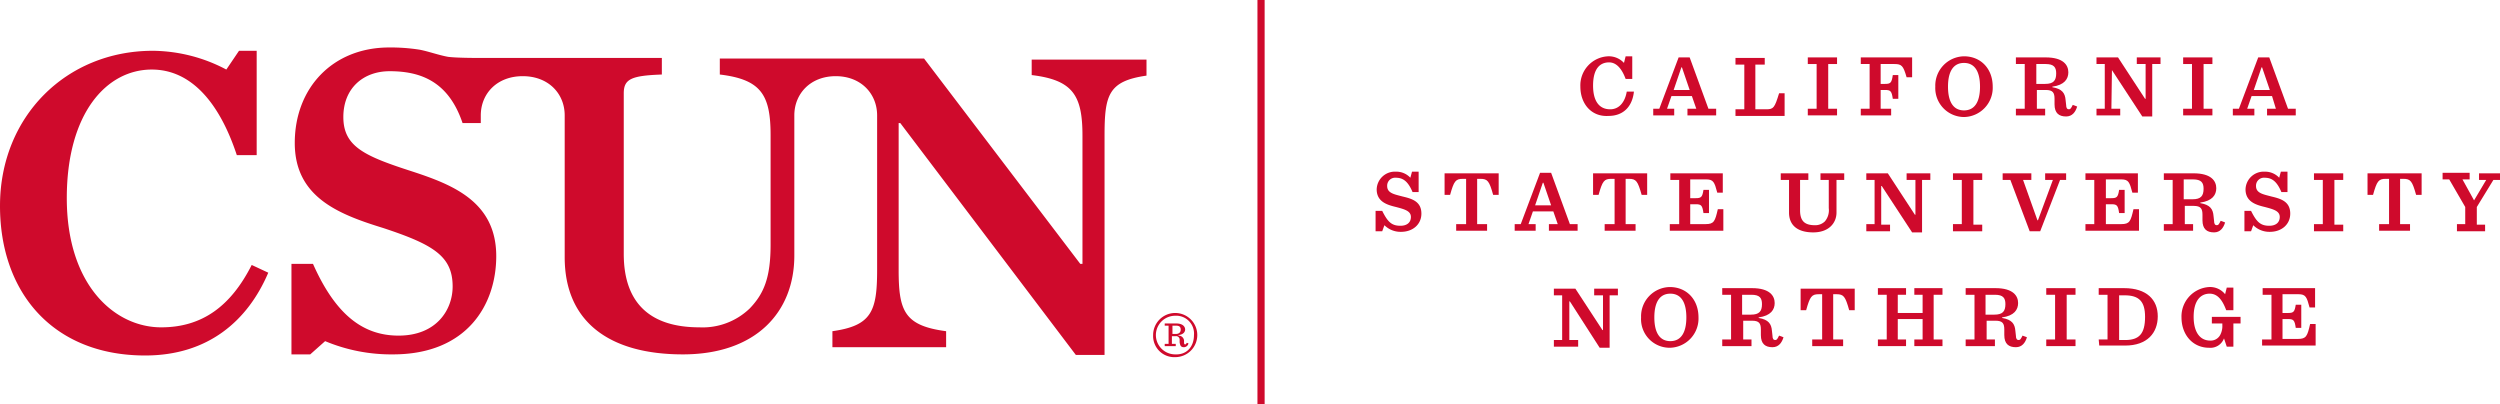 <svg xmlns="http://www.w3.org/2000/svg" width="452.9" height="73.2" viewBox="0 0 452.9 73.2"><g transform="translate(-169.5 -269.4)"><rect width="1.3" height="73.2" transform="translate(397.3 269.4)" fill="#cf0a2c"/><path d="M455.8,285.1a5.269,5.269,0,0,1,5-5.5,3.735,3.735,0,0,1,2.9,1.2l.3-1.2h1.2v4.1H464c-.7-1.9-1.7-3-3-3-1.7,0-2.9,1.2-2.9,4.2,0,2.8,1.1,4.3,3.1,4.3,1.7,0,2.7-1.4,3-3.2h1.3c-.3,2.8-2,4.4-4.6,4.4C457.8,290.6,455.8,288.2,455.8,285.1Z" fill="#cf0a2c"/><path d="M476,286.8h-3.7l-.8,2.3h1.3v1.2H469v-1.2h1.1l3.5-9.3h2l3.4,9.3h1.4v1.2h-5.2v-1.2h1.6Zm-3.3-1.1h2.9l-1.4-4.1h-.1Z" fill="#cf0a2c"/><path d="M489.2,279.9v1.2h-1.7v8.1h2c1.3,0,1.5-.3,2.3-2.9h1v4.1h-8.9v-1.2h1.6v-8.1h-1.6v-1.2Z" fill="#cf0a2c"/><path d="M497,289.1h1.6V281H497v-1.2h5.3V281h-1.6v8.1h1.6v1.2H497Z" fill="#cf0a2c"/><path d="M506.6,289.1h1.6V281h-1.6v-1.2h9.3v3.6h-1c-.6-2.1-.9-2.4-2.2-2.4h-2.5v3.6h.8c1,0,1.2-.2,1.4-1.6h1v4.3h-1c-.2-1.4-.4-1.6-1.4-1.6h-.8v3.4h1.9v1.2h-5.5v-1.2Z" fill="#cf0a2c"/><path d="M520.1,285.1a5.3,5.3,0,0,1,5.2-5.5c3,0,5.2,2.2,5.2,5.5a5.3,5.3,0,0,1-5.2,5.5A5.239,5.239,0,0,1,520.1,285.1Zm8.1,0c0-2.8-1-4.3-2.9-4.3s-2.9,1.5-2.9,4.3,1,4.3,2.9,4.3S528.2,287.9,528.2,285.1Z" fill="#cf0a2c"/><path d="M538.4,289.1H540v1.2h-5.3v-1.2h1.6V281h-1.6v-1.2h5.4c3.2,0,4.1,1.4,4.1,2.7,0,1.2-.7,2.3-2.9,2.6v.1c1.8.3,2.3,1.1,2.4,2.3l.1.9c0,.6.2.8.5.8s.4-.2.7-.8l.8.3c-.3,1-.9,1.8-2,1.8-1.3,0-2.1-.6-2.1-2.2v-1c0-1.1-.3-1.6-1.6-1.6h-1.6v3.4h-.1Zm1.6-4.5c1.5,0,2-.6,2-1.9,0-1.1-.4-1.7-1.9-1.7h-1.7v3.6Z" fill="#cf0a2c"/><path d="M552.1,282.1h0l-.1,7h1.6v1.2h-4.3v-1.2h1.5V281h-1.5v-1.2h3.9l4.9,7.5h.1V281h-1.6v-1.2h4.3V281h-1.5v9.5h-1.8Z" fill="#cf0a2c"/><path d="M565,289.1h1.6V281H565v-1.2h5.3V281h-1.6v8.1h1.6v1.2H565Z" fill="#cf0a2c"/><path d="M581.1,286.8h-3.7l-.8,2.3h1.3v1.2H574v-1.2h1.1l3.5-9.3h2l3.4,9.3h1.4v1.2h-5.2v-1.2h1.6Zm-3.3-1.1h2.9l-1.4-4.1h-.1Z" fill="#cf0a2c"/><path d="M418.8,307.6h1.1c1,2,1.7,2.7,3.3,2.7,1.2,0,1.9-.6,1.9-1.6,0-1.1-1.2-1.4-2.7-1.8-1.7-.4-3.5-1-3.5-3.2a3.3,3.3,0,0,1,3.5-3.2,3.467,3.467,0,0,1,2.6,1.1l.3-1.1h1.2v3.7h-1.1c-.8-1.9-1.7-2.6-3-2.6a1.446,1.446,0,0,0-1.6,1.5c0,1.3,1.3,1.5,2.8,1.9,1.7.4,3.4.9,3.4,3.1,0,1.9-1.5,3.3-3.7,3.3a4.133,4.133,0,0,1-3-1.2l-.4,1.1h-1.2v-3.7h.1Z" fill="#cf0a2c"/><path d="M433.3,310h1.8v-8.2h-.6c-1.3,0-1.6.4-2.3,2.9h-1v-3.9H441v3.9h-1c-.7-2.5-1-2.9-2.3-2.9h-.6V310h1.8v1.2h-5.6V310Z" fill="#cf0a2c"/><path d="M450.9,307.7h-3.7l-.8,2.3h1.3v1.2h-3.8V310H445l3.5-9.3h2l3.4,9.3h1.4v1.2h-5.2V310h1.6Zm-3.3-1.1h2.9l-1.4-4.1H449Z" fill="#cf0a2c"/><path d="M460.2,310H462v-8.2h-.6c-1.3,0-1.6.4-2.3,2.9h-1v-3.9h9.8v3.9h-1c-.7-2.5-1-2.9-2.3-2.9H464V310h1.8v1.2h-5.6V310Z" fill="#cf0a2c"/><path d="M472.1,310h1.6v-8h-1.6v-1.2h9.5v3.5h-1c-.5-1.9-.7-2.4-2-2.4h-2.9v3.4h1c1,0,1.2-.2,1.4-1.5h1V308h-1c-.2-1.4-.4-1.6-1.4-1.6h-1V310h2.8c1.5,0,1.7-.5,2.2-2.7h1v3.9H472V310Z" fill="#cf0a2c"/><path d="M493.6,307.9V302h-1.5v-1.2h5V302h-1.5v5.5c0,2,.9,2.7,2.7,2.7a2.481,2.481,0,0,0,1.8-.7,3.136,3.136,0,0,0,.7-2.4V302h-1.5v-1.2h4.3V302h-1.4v5.9c0,1.9-1.4,3.6-4.2,3.6C495,311.5,493.6,310.1,493.6,307.9Z" fill="#cf0a2c"/><path d="M510.4,303.1h-.1v7h1.6v1.2h-4.3V310h1.5v-8h-1.5v-1.2h3.9l4.9,7.5h.1V302h-1.6v-1.2h4.3V302h-1.5v9.5h-1.8Z" fill="#cf0a2c"/><path d="M523.3,310h1.6v-8h-1.6v-1.2h5.3V302H527v8.1h1.6v1.2h-5.3Z" fill="#cf0a2c"/><path d="M533.7,302h-1.4v-1.2h5.2V302H536l2.6,7.3h.1l2.7-7.3H540v-1.2h3.8V302h-1.1l-3.6,9.3h-1.9Z" fill="#cf0a2c"/><path d="M547.3,310h1.6v-8h-1.6v-1.2h9.5v3.5h-1c-.5-1.9-.7-2.4-2-2.4H551v3.4h1c1,0,1.2-.2,1.4-1.5h1V308h-1c-.2-1.4-.4-1.6-1.4-1.6h-1V310h2.8c1.5,0,1.7-.5,2.2-2.7h1v3.9h-9.7Z" fill="#cf0a2c"/><path d="M565.2,310h1.6v1.2h-5.3V310h1.6v-8h-1.6v-1.2h5.4c3.2,0,4.1,1.4,4.1,2.7,0,1.2-.7,2.3-2.9,2.6v.1c1.8.3,2.3,1.1,2.4,2.3l.1.9c0,.6.2.8.5.8s.4-.2.7-.8l.8.3c-.3,1-.9,1.8-2,1.8-1.3,0-2.1-.6-2.1-2.2v-1c0-1.1-.3-1.6-1.6-1.6h-1.6V310h-.1Zm1.5-4.5c1.5,0,2-.6,2-1.9,0-1.1-.4-1.7-1.9-1.7h-1.7v3.6Z" fill="#cf0a2c"/><path d="M576.2,307.6h1.1c1,2,1.7,2.7,3.3,2.7,1.2,0,1.9-.6,1.9-1.6,0-1.1-1.2-1.4-2.7-1.8-1.7-.4-3.5-1-3.5-3.2a3.3,3.3,0,0,1,3.5-3.2,3.467,3.467,0,0,1,2.6,1.1l.3-1.1h1.2v3.7h-1.1c-.8-1.9-1.7-2.6-3-2.6a1.446,1.446,0,0,0-1.6,1.5c0,1.3,1.3,1.5,2.8,1.9,1.7.4,3.4.9,3.4,3.1,0,1.9-1.5,3.3-3.7,3.3a4.133,4.133,0,0,1-3-1.2l-.4,1.1h-1.2v-3.7h.1Z" fill="#cf0a2c"/><path d="M588.7,310h1.6v-8h-1.6v-1.2H594V302h-1.6v8.1H594v1.2h-5.3Z" fill="#cf0a2c"/><path d="M600.5,310h1.8v-8.2h-.6c-1.3,0-1.6.4-2.3,2.9h-1v-3.9h9.8v3.9h-1c-.7-2.5-1-2.9-2.3-2.9h-.6V310h1.8v1.2h-5.6V310Z" fill="#cf0a2c"/><path d="M619.9,302h-1.3v-1.2h3.8V302h-1.2l-3,4.9v3.2h1.5v1.2h-5.1V310h1.5v-3.1l-2.9-5H612v-1.2h4.9v1.2h-1.3l2.1,3.8Z" fill="#cf0a2c"/><path d="M453.9,324h-.1v7h1.6v1.2H451V331h1.5v-8.1H451v-1.2h3.9l4.9,7.5h.1v-6.3h-1.6v-1.2h4.3v1.2h-1.5v9.5h-1.8Z" fill="#cf0a2c"/><path d="M466.8,326.9a5.3,5.3,0,0,1,5.2-5.5c3,0,5.2,2.2,5.2,5.5a5.3,5.3,0,0,1-5.2,5.5A5.181,5.181,0,0,1,466.8,326.9Zm8.2,0c0-2.8-1-4.3-2.9-4.3s-2.9,1.5-2.9,4.3,1,4.3,2.9,4.3S475,329.7,475,326.9Z" fill="#cf0a2c"/><path d="M485.2,330.9h1.6v1.2h-5.3v-1.2h1.6v-8.1h-1.6v-1.2h5.4c3.2,0,4.1,1.4,4.1,2.7,0,1.2-.7,2.3-2.9,2.6v.1c1.8.3,2.3,1.1,2.4,2.3l.1.9c0,.6.2.8.5.8s.4-.2.7-.8l.8.3c-.3,1-.9,1.8-2,1.8-1.3,0-2.1-.6-2.1-2.2v-1c0-1.1-.3-1.6-1.6-1.6h-1.6v3.4h-.1Zm1.5-4.5c1.5,0,2-.6,2-1.9,0-1.1-.4-1.7-1.9-1.7h-1.7v3.6Z" fill="#cf0a2c"/><path d="M497.8,330.9h1.8v-8.2H499c-1.3,0-1.6.4-2.3,2.9h-1v-3.9h9.8v3.9h-1c-.7-2.5-1-2.9-2.3-2.9h-.6v8.2h1.8v1.2h-5.6Z" fill="#cf0a2c"/><path d="M509.7,330.9h1.6v-8.1h-1.6v-1.2h5.1v1.2h-1.5v3.3h4.5v-3.3h-1.5v-1.2h5.1v1.2h-1.6v8.1h1.6v1.2h-5.1v-1.2h1.5v-3.7h-4.5v3.7h1.5v1.2h-5.1v-1.2Z" fill="#cf0a2c"/><path d="M529.3,330.9h1.6v1.2h-5.3v-1.2h1.6v-8.1h-1.6v-1.2H531c3.2,0,4.1,1.4,4.1,2.7,0,1.2-.7,2.3-2.9,2.6v.1c1.8.3,2.3,1.1,2.4,2.3l.1.9c0,.6.2.8.5.8s.4-.2.7-.8l.8.3c-.3,1-.9,1.8-2,1.8-1.3,0-2.1-.6-2.1-2.2v-1c0-1.1-.3-1.6-1.6-1.6h-1.6v3.4h-.1Zm1.5-4.5c1.5,0,2-.6,2-1.9,0-1.1-.4-1.7-1.9-1.7h-1.7v3.6Z" fill="#cf0a2c"/><path d="M540.2,330.9h1.6v-8.1h-1.6v-1.2h5.3v1.2h-1.6v8.1h1.6v1.2h-5.3Z" fill="#cf0a2c"/><path d="M549.7,330.9h1.6v-8.1h-1.6v-1.2h4.6c4.1,0,6.1,2.1,6.1,5.1s-1.9,5.3-5.9,5.3h-4.7l-.1-1.1Zm4.8.1c2.5,0,3.6-1.1,3.6-4.2,0-2.8-1.1-3.9-3.7-3.9h-1V331Z" fill="#cf0a2c"/><path d="M569.7,332.4c-3,0-5-2.4-5-5.5a5.333,5.333,0,0,1,5-5.5,3.487,3.487,0,0,1,2.9,1.3l.3-1.2h1.2v4.1h-1.3c-.7-1.9-1.6-3-3-3-1.6,0-2.9,1.2-2.9,4.2,0,2.7,1.1,4.3,3,4.3a1.937,1.937,0,0,0,1.8-1,3.425,3.425,0,0,0,.4-1.8V328h-1.9v-1.2h5.2V328h-1.3v4.2h-1.2l-.5-1.5A2.621,2.621,0,0,1,569.7,332.4Z" fill="#cf0a2c"/><path d="M579.4,330.9H581v-8.1h-1.6v-1.2h9.5v3.5h-1c-.5-1.9-.7-2.4-2-2.4H583v3.4h1c1,0,1.2-.2,1.4-1.5h1v4.2h-1c-.2-1.4-.4-1.6-1.4-1.6h-1v3.6h2.8c1.5,0,1.7-.5,2.2-2.7h1V332h-9.7v-1.1h.1Z" fill="#cf0a2c"/><path d="M356.4,280.1V283c7.5.9,9.2,3.7,9.2,11v23.2h-.4L336.9,280h-37v2.9c7.5.9,9.2,3.7,9.2,11v19.8c0,6-1.2,8.9-3.8,11.6a12.3,12.3,0,0,1-9.1,3.4c-8.5,0-13.7-4-13.7-13.3V286.3c0-2.6,1.4-3.2,6.9-3.4v-3H257.3c-1.6,0-5,0-6.6-.2-1.7-.3-3.6-1-5.2-1.3a33.935,33.935,0,0,0-5.5-.4c-10.2,0-17.1,7.3-17.1,17.3,0,9.8,7.9,12.9,16,15.4,9.1,3,12.6,5.1,12.6,10.6,0,4.2-2.9,8.9-9.8,8.9-6.6,0-11.5-4-15.5-13h-3.9v16.4h3.4l2.7-2.4a30.991,30.991,0,0,0,12.3,2.4c13.4,0,18.7-9,18.7-17.8,0-9.8-7.8-12.9-15.1-15.3-8.7-2.8-12.6-4.5-12.6-9.9,0-5.2,3.6-8.3,8.4-8.3,5.8,0,10.7,2,13.2,9.4h3.3v-1.4c0-3.9,2.9-7.1,7.6-7.1s7.6,3.2,7.6,7.1V316c0,11.7,8.1,17.6,21.4,17.6s20.2-7.7,20.2-17.9V290.3c0-3.9,2.9-7.1,7.5-7.1s7.5,3.2,7.5,7.1v28c0,7.5-1,10.1-8.1,11.1v2.9h20.6v-2.9c-7.6-1-8.6-3.7-8.6-11.1V291.7h.3l31.8,42h5.2V294.1c0-7.4.6-10,7.6-11v-2.9H356.4v-.1Z" fill="#cf0a2c"/><path d="M198.7,328.7c-8.4,0-17.1-7.6-17.1-23.4,0-15.4,7.2-23.3,15.4-23.3,7,0,12.2,5.8,15.4,15.5H216V278.6h-3.2l-2.3,3.4a28.957,28.957,0,0,0-13.3-3.4c-15.7,0-27.7,11.9-27.7,28.1,0,15.8,9.7,27.1,26.3,27.1,11.4,0,18.6-6.3,22.3-15l-3-1.4C211.3,324.9,206.1,328.7,198.7,328.7Z" fill="#cf0a2c"/><path d="M378.4,330.1a4,4,0,1,1,4,4A3.833,3.833,0,0,1,378.4,330.1Zm7.4,0a3.229,3.229,0,0,0-3.4-3.5,3.5,3.5,0,0,0,0,7C384.5,333.7,385.8,332.2,385.8,330.1Zm-4,1.6h.7v.4h-2v-.4h.7v-3.3h-.7V328h2.1c1.2,0,1.6.6,1.6,1.1,0,.4-.3.9-1.2,1v.1a.988.988,0,0,1,1,.9v.4c0,.2.1.3.2.3s.2-.1.3-.3l.3.1a.849.849,0,0,1-.8.7c-.5,0-.7-.2-.8-.9V331a.632.632,0,0,0-.7-.7h-.7Zm.7-1.8c.6,0,.9-.3.9-.8s-.3-.7-.8-.7h-.7v1.5Z" fill="#cf0a2c"/></g></svg>